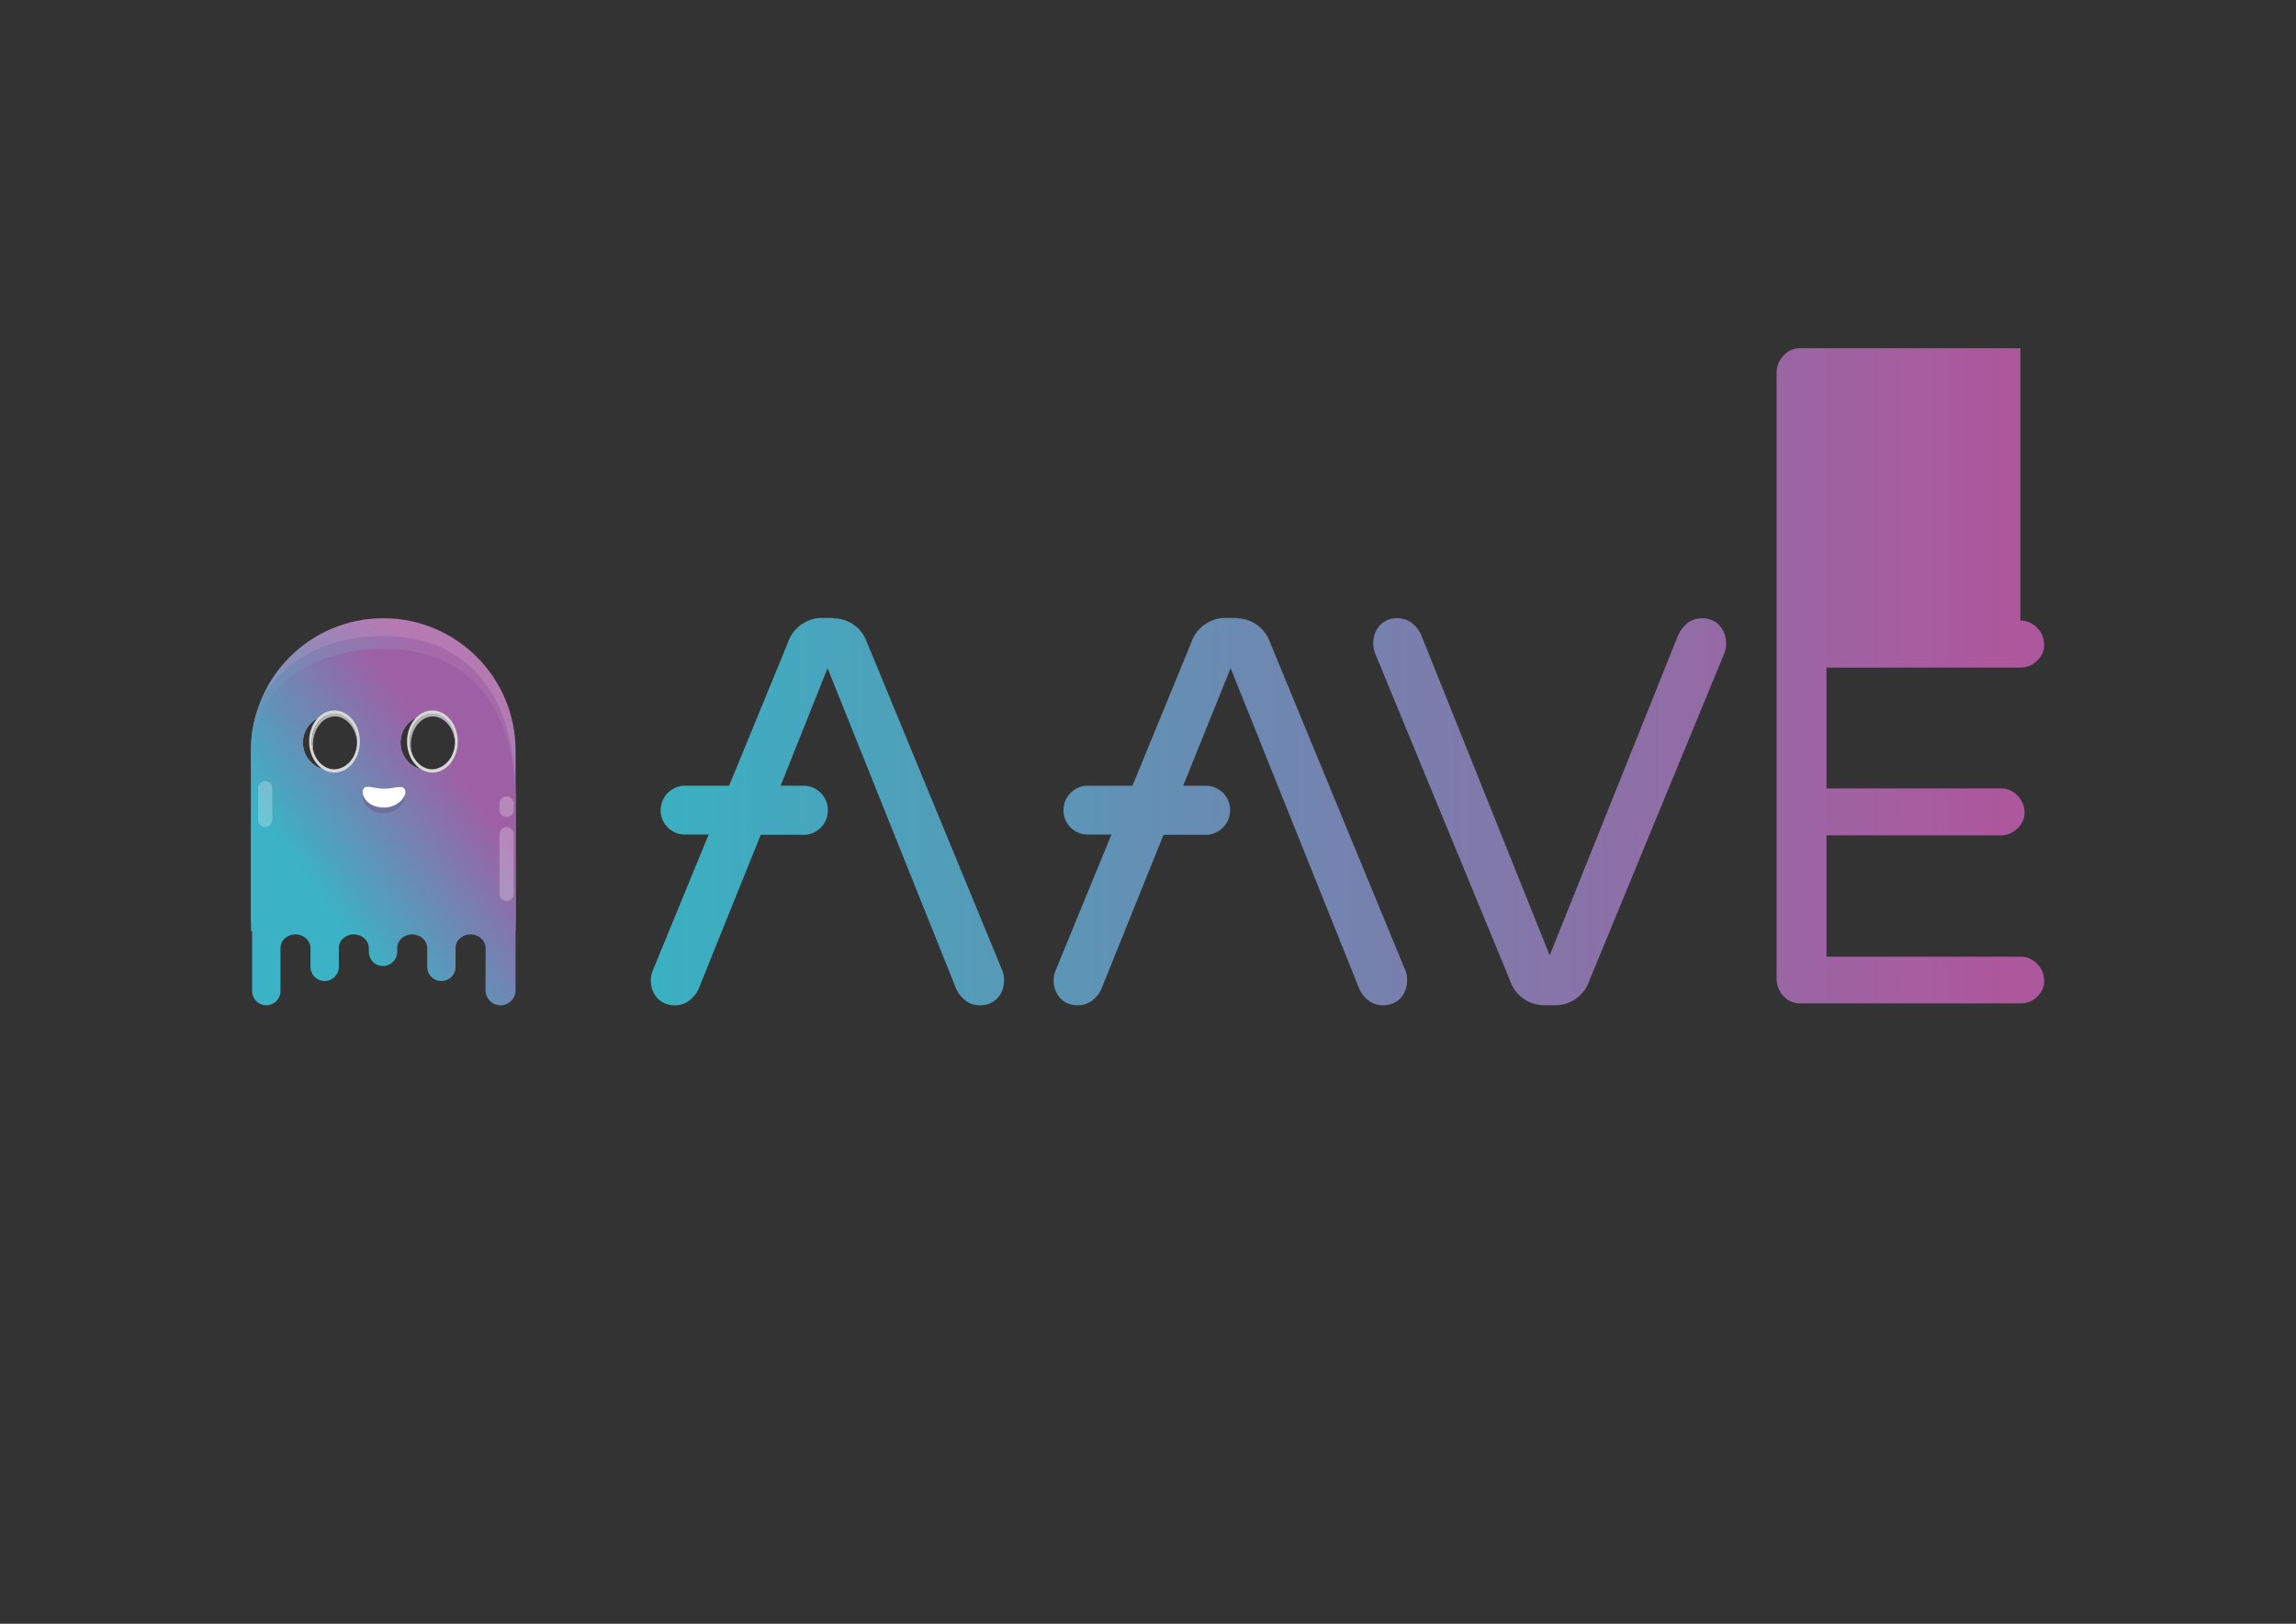 <?xml version="1.0" encoding="utf-8"?>
<!-- Generator: Adobe Illustrator 25.4.1, SVG Export Plug-In . SVG Version: 6.00 Build 0)  -->
<svg version="1.0" id="katman_1" xmlns="http://www.w3.org/2000/svg" xmlns:xlink="http://www.w3.org/1999/xlink" x="0px" y="0px"
	 viewBox="0 0 841.9 595.3" style="enable-background:new 0 0 841.9 595.3;" xml:space="preserve">
<rect x="0" y="0" width="841.9" height="595.3" fill="#333333" stroke="none"/>
<style type="text/css">
	.st0{fill-rule:evenodd;clip-rule:evenodd;fill:url(#形状结合_00000134212618700421448730000011338924482125461139_);}
	.st1{fill-rule:evenodd;clip-rule:evenodd;fill:url(#形状结合_00000031904887120597578350000003023081141197424572_);}
	.st2{fill-rule:evenodd;clip-rule:evenodd;fill:url(#形状结合_00000157989887086960540390000014490314837483191219_);}
	.st3{opacity:0.256;fill-rule:evenodd;clip-rule:evenodd;fill:#FFFFFF;enable-background:new    ;}
	.st4{fill-rule:evenodd;clip-rule:evenodd;fill:#6C709F;}
	.st5{fill-rule:evenodd;clip-rule:evenodd;fill:#FFFFFF;}
	.st6{fill-rule:evenodd;clip-rule:evenodd;fill:#D8D8D8;}
	.st7{fill-rule:evenodd;clip-rule:evenodd;fill:#B4B4B6;}
	.st8{fill-rule:evenodd;clip-rule:evenodd;fill:url(#形状_00000171683572918283287700000000565013806507529870_);}
</style>
<g id="partners_x2F_aave_x5F_logo">
	<g id="dapps_x2F_A_x2F_aave" transform="translate(18.25, 19.457)">
		<g id="编组-7">
			
				<linearGradient id="形状结合_00000075870095145293869870000004195546922528784291_" gradientUnits="userSpaceOnUse" x1="-10.444" y1="565.371" x2="-12.947" y2="561.604" gradientTransform="matrix(18.513 0 0 -21.207 345.296 12219.009)">
				<stop  offset="0" style="stop-color:#B67AB3"/>
				<stop  offset="1" style="stop-color:#3BB2C5"/>
			</linearGradient>
			
				<path id="形状结合" style="fill-rule:evenodd;clip-rule:evenodd;fill:url(#形状结合_00000075870095145293869870000004195546922528784291_);" d="
				M122.3,207.2c26.8,0,48.5,21.7,48.5,48.5v62.6h-97v-62.6C73.8,228.9,95.5,207.2,122.3,207.2z M102.9,242.7
				c-5.6,0-10.1,4.5-10.1,10.1c0,5.6,4.5,10.1,10.1,10.1s10.1-4.5,10.1-10.1C113,247.2,108.5,242.7,102.9,242.7z M138.7,242.7
				c-5.6,0-10.1,4.5-10.1,10.1c0,5.6,4.5,10.1,10.1,10.1s10.1-4.5,10.1-10.1C148.8,247.2,144.3,242.7,138.7,242.7z"/>
			
				<linearGradient id="形状结合_00000105417378114076801690000013031826810697465997_" gradientUnits="userSpaceOnUse" x1="-10.176" y1="564.913" x2="-13.121" y2="561.234" gradientTransform="matrix(18.513 0 0 -20.643 345.296 11894.955)">
				<stop  offset="0" style="stop-color:#A669A9"/>
				<stop  offset="1" style="stop-color:#3BB2C5"/>
			</linearGradient>
			
				<path id="形状结合_00000028290407386691598540000005125422026444604817_" style="fill-rule:evenodd;clip-rule:evenodd;fill:url(#形状结合_00000105417378114076801690000013031826810697465997_);" d="
				M122.3,213.7c26.8,0,48.5,16.7,48.5,58.8v49.4h-97v-67.1C73.8,229.2,95.5,213.7,122.3,213.7z M102.9,242.7
				c-5.6,0-10.1,4.5-10.1,10.1c0,5.6,4.5,10.1,10.1,10.1s10.1-4.5,10.1-10.1C113,247.2,108.5,242.7,102.9,242.7z M138.7,242.7
				c-5.6,0-10.1,4.5-10.1,10.1c0,5.6,4.5,10.1,10.1,10.1s10.1-4.5,10.1-10.1C148.8,247.2,144.3,242.7,138.7,242.7z"/>
			
				<linearGradient id="形状结合_00000000942214718155346230000006984960089903434392_" gradientUnits="userSpaceOnUse" x1="-10.658" y1="565.832" x2="-12.967" y2="563.579" gradientTransform="matrix(18.513 0 0 -24.943 345.296 14375.239)">
				<stop  offset="0" style="stop-color:#9E60A4"/>
				<stop  offset="1" style="stop-color:#3BB2C5"/>
			</linearGradient>
			
				<path id="形状结合_00000013187205682451620770000018252208150437035422_" style="fill-rule:evenodd;clip-rule:evenodd;fill:url(#形状结合_00000000942214718155346230000006984960089903434392_);" d="
				M122.3,218.4c26.8,0,48.5,16.1,48.5,56.7v68.5c0,3.1-2.5,5.5-5.5,5.5c-3.1,0-5.5-2.5-5.5-5.5v-15.4c0-2.8-2.4-5-5.4-5.1l-0.1,0
				c-3,0-5.5,2.2-5.5,5l0,6.9c0,2.9-2.3,5.2-5.2,5.2s-5.2-2.3-5.2-5.2v-6.8c0-2.8-2.4-5-5.4-5.1l-0.1,0c-3,0-5.5,2.2-5.5,5l0,1.4
				c0,2.9-2.3,5.2-5.2,5.2c-2.9,0-5.2-2.3-5.2-5.2v-1.3c0-2.8-2.4-5-5.4-5.1l-0.1,0c-3,0-5.5,2.2-5.5,5l0,6.9c0,2.9-2.3,5.2-5.2,5.2
				c-2.9,0-5.2-2.3-5.2-5.2v-6.8c0-2.8-2.4-5-5.4-5.1l-0.1,0c-3,0-5.5,2.2-5.5,5l0,0.1v15.7c0,2.9-2.3,5.2-5.2,5.2
				c-2.9,0-5.2-2.3-5.2-5.2v-85.8C73.8,233.4,95.5,218.4,122.3,218.4z M102.9,242.7c-5.6,0-10.1,4.5-10.1,10.1
				c0,5.6,4.5,10.1,10.1,10.1s10.1-4.5,10.1-10.1C113,247.2,108.5,242.7,102.9,242.7z M138.7,242.7c-5.6,0-10.1,4.5-10.1,10.1
				c0,5.6,4.5,10.1,10.1,10.1s10.1-4.5,10.1-10.1C148.8,247.2,144.3,242.7,138.7,242.7z"/>
			<path id="矩形_00000087373663976391299050000001741905913303688098_" class="st3" d="M79,266.9L79,266.9c1.4,0,2.6,1.2,2.6,2.6
				v11.7c0,1.4-1.2,2.6-2.6,2.6l0,0c-1.4,0-2.6-1.2-2.6-2.6v-11.7C76.4,268.1,77.5,266.9,79,266.9z"/>
			<path id="矩形_00000127022619616966656360000012404852454932866750_" class="st3" d="M167.5,283.8L167.5,283.8
				c1.4,0,2.6,1.2,2.6,2.6v21.9c0,1.4-1.2,2.6-2.6,2.6l0,0c-1.4,0-2.6-1.2-2.6-2.6v-21.9C164.9,285,166.1,283.8,167.5,283.8z"/>
			<path id="矩形_00000178925128533087927950000002482887950336933542_" class="st3" d="M167.5,272.5L167.5,272.5
				c1.4,0,2.6,1.2,2.6,2.6v2.4c0,1.4-1.2,2.6-2.6,2.6l0,0c-1.4,0-2.6-1.2-2.6-2.6v-2.4C164.9,273.6,166.1,272.5,167.5,272.5z"/>
			<path id="椭圆形" class="st4" d="M122.5,278.7c4.4,0,7.7-3.6,7.7-6.1c0-1-0.6-1.9-1.5-2c-1.4-0.2-3.5,0.6-6.2,0.6
				c-2.5,0-4.1-0.7-6-0.7c-2,0-1.9,2.3-1.6,3.2C115.6,276.2,118,278.7,122.5,278.7z"/>
			<path id="椭圆形_00000045604796312125145480000010846066817034338977_" class="st5" d="M122.6,276.6c4.5,0,7.8-3.3,7.8-5.7
				c0-0.9-0.6-1.7-1.5-1.8c-1.4-0.2-3.6,0.6-6.3,0.6c-2.6,0-4.1-0.7-6.1-0.7c-2,0-1.9,2.2-1.6,3
				C115.6,274.3,118.1,276.6,122.6,276.6z"/>
			<path id="形状结合_00000072968610169985233630000003527479462174072753_" class="st6" d="M104.4,241c5.1,0,9.3,5.1,9.3,11.4
				s-4.2,11.4-9.3,11.4s-9.3-5.1-9.3-11.4S99.2,241,104.4,241z M104.4,242.2c-4.6,0-8.3,4.6-8.3,10.2c0,5.6,3.7,10.2,8.3,10.2
				s8.3-4.6,8.3-10.2C112.7,246.8,108.9,242.2,104.4,242.2z"/>
			<path id="形状结合_00000024724490712294057940000017922779663802505107_" class="st6" d="M140.3,241c5.1,0,9.3,5.1,9.3,11.4
				s-4.2,11.4-9.3,11.4c-5.1,0-9.3-5.1-9.3-11.4S135.2,241,140.3,241z M140.3,242.2c-4.6,0-8.3,4.6-8.3,10.2
				c0,5.6,3.7,10.2,8.3,10.2s8.3-4.6,8.3-10.2C148.6,246.8,144.9,242.2,140.3,242.2z"/>
			<path id="形状结合_00000039824189236739396160000011856185526362921861_" class="st7" d="M104.4,242.2
				c4.6,0,8.3,4.6,8.3,10.2c0,0.2,0,0.4,0,0.6l0,0.6c0-5.7-3.6-10.4-8.1-10.4s-8.1,4.6-8.1,10.4c0,1.1,0.1,2.2,0.4,3.2
				c-0.5-1.3-0.8-2.8-0.8-4.3C96.1,246.8,99.8,242.2,104.4,242.2z"/>
			<path id="形状结合_00000178919283641956715710000008725083427621170319_" class="st7" d="M140.3,242.2
				c4.6,0,8.3,4.6,8.3,10.2c0,0.2,0,0.4,0,0.6l0,0.6c0-5.7-3.6-10.4-8.1-10.4s-8.1,4.6-8.1,10.4c0,1.1,0.1,2.2,0.4,3.2
				c-0.5-1.3-0.8-2.8-0.8-4.3C132,246.8,135.7,242.2,140.3,242.2z"/>
		</g>
		
			<linearGradient id="形状_00000024706252058797304530000005554725919119362484_" gradientUnits="userSpaceOnUse" x1="-10.47" y1="565.992" x2="-15.653" y2="565.992" gradientTransform="matrix(97.483 0 0 -27.086 1735.518 15608.798)">
			<stop  offset="0" style="stop-color:#AD579D"/>
			<stop  offset="1" style="stop-color:#36B3C2"/>
		</linearGradient>
		
			<path id="形状" style="fill-rule:evenodd;clip-rule:evenodd;fill:url(#形状_00000024706252058797304530000005554725919119362484_);" d="
			M435.3,207.2c5.4,0.1,10.1,3.5,12,8.4l0.3,0.8l49.5,120c0.4,0.9,0.6,1.8,0.6,2.7l0,0.7c0.1,2.4-0.7,4.8-2.4,6.7
			c-1.7,1.8-4.1,2.7-6.6,2.6c-1.8,0-3.6-0.6-5.1-1.7c-1.3-1-2.3-2.2-3.1-3.6l-0.4-0.9l-47.1-117.4l-17.4,43.1h8.4
			c4.6,0,8.4,3.6,8.8,8.2l0,0.7v0.2c0,4.6-3.6,8.4-8.1,8.9l-0.7,0h-15.6l-22.7,56.3c-0.7,1.8-2,3.3-3.5,4.5
			c-1.5,1.1-3.3,1.7-5.1,1.7c-2.5,0.1-4.9-0.8-6.6-2.6c-1.6-1.8-2.5-4.2-2.4-6.7c0-0.9,0.1-1.7,0.4-2.6l0.3-0.8l20.5-49.9h-8.8
			c-4.6,0-8.4-3.6-8.8-8.2l0-0.8c0-4.6,3.6-8.4,8.1-8.9l0.7,0H397l21.5-52.3c1.6-5.1,6.2-8.7,11.5-9.2l0.9,0H435.3z M287.4,207.2
			c5.4,0.1,10.2,3.4,12.1,8.4l0.3,0.8l49.5,120c0.3,0.8,0.5,1.7,0.6,2.5l0,1.7c-0.1,2.2-0.9,4.2-2.4,5.9c-1.7,1.8-4.1,2.7-6.6,2.6
			c-1.8,0-3.6-0.6-5.1-1.7c-1.3-1-2.3-2.2-3.1-3.6l-0.4-0.9l-47.1-117.4L268,268.6h8.4c4.7,0,8.5,3.6,8.9,8.2l0,0.7v0.2
			c0,4.7-3.6,8.5-8.2,8.9l-0.7,0h-15.7L238,342.9c-0.7,1.8-2,3.3-3.5,4.5c-1.5,1.1-3.3,1.7-5.1,1.7c-2.5,0.1-4.9-0.8-6.6-2.6
			c-1.6-1.8-2.5-4.2-2.4-6.7c0-0.9,0.1-1.7,0.4-2.6l0.3-0.8l20.5-49.9h-8.8c-4.6,0-8.4-3.6-8.8-8.2l0-0.8c0-4.6,3.6-8.4,8.1-8.9
			l0.7,0h16.3l21.5-52.3c1.6-5.1,6.2-8.7,11.5-9.2l0.9,0H287.4z M494.3,207.2c1.8,0,3.6,0.6,5.1,1.7c1.5,1.2,2.8,2.7,3.5,4.5
			L550,330.8l47.1-117.4c0.8-1.8,2-3.3,3.5-4.5c1.5-1.1,3.3-1.7,5.1-1.7c2.4-0.1,4.8,0.8,6.5,2.6c1.7,1.8,2.5,4.2,2.5,6.7
			c0,1.2-0.2,2.3-0.6,3.4l-49.5,120c-1.7,5.4-6.7,9.1-12.4,9.2h-4.4c-5.7-0.1-10.7-3.8-12.4-9.2l-49.5-120c-0.4-1.1-0.6-2.2-0.6-3.4
			c-0.1-2.5,0.8-4.8,2.4-6.7C489.5,208,491.9,207,494.3,207.2z M722.6,208.1c2.3-0.1,4.5,0.9,6.1,2.6c1.7,1.6,2.6,3.8,2.6,6.1
			c0.1,2.3-0.9,4.4-2.6,6c-1.6,1.6-3.8,2.5-6.1,2.5h-71.1v44.3h63.9c2.3-0.1,4.5,0.9,6.1,2.6c1.6,1.6,2.6,3.8,2.6,6.1
			c0.1,2.3-0.9,4.4-2.6,6c-1.6,1.6-3.8,2.5-6.1,2.5h-63.9v44.5h71.1c2.3-0.1,4.5,0.9,6.1,2.6c1.7,1.6,2.6,3.8,2.6,6.1
			c0.1,2.3-0.9,4.4-2.6,6c-1.6,1.6-3.8,2.5-6.1,2.4h-80.4c-2.4,0.2-4.8-0.8-6.4-2.6c-1.7-1.7-2.6-4-2.6-6.4V117.4
			c-0.1-2.5,0.9-4.8,2.6-6.6c1.7-1.8,4-2.7,6.4-2.6H722.6z"/>
	</g>
</g>
</svg>
